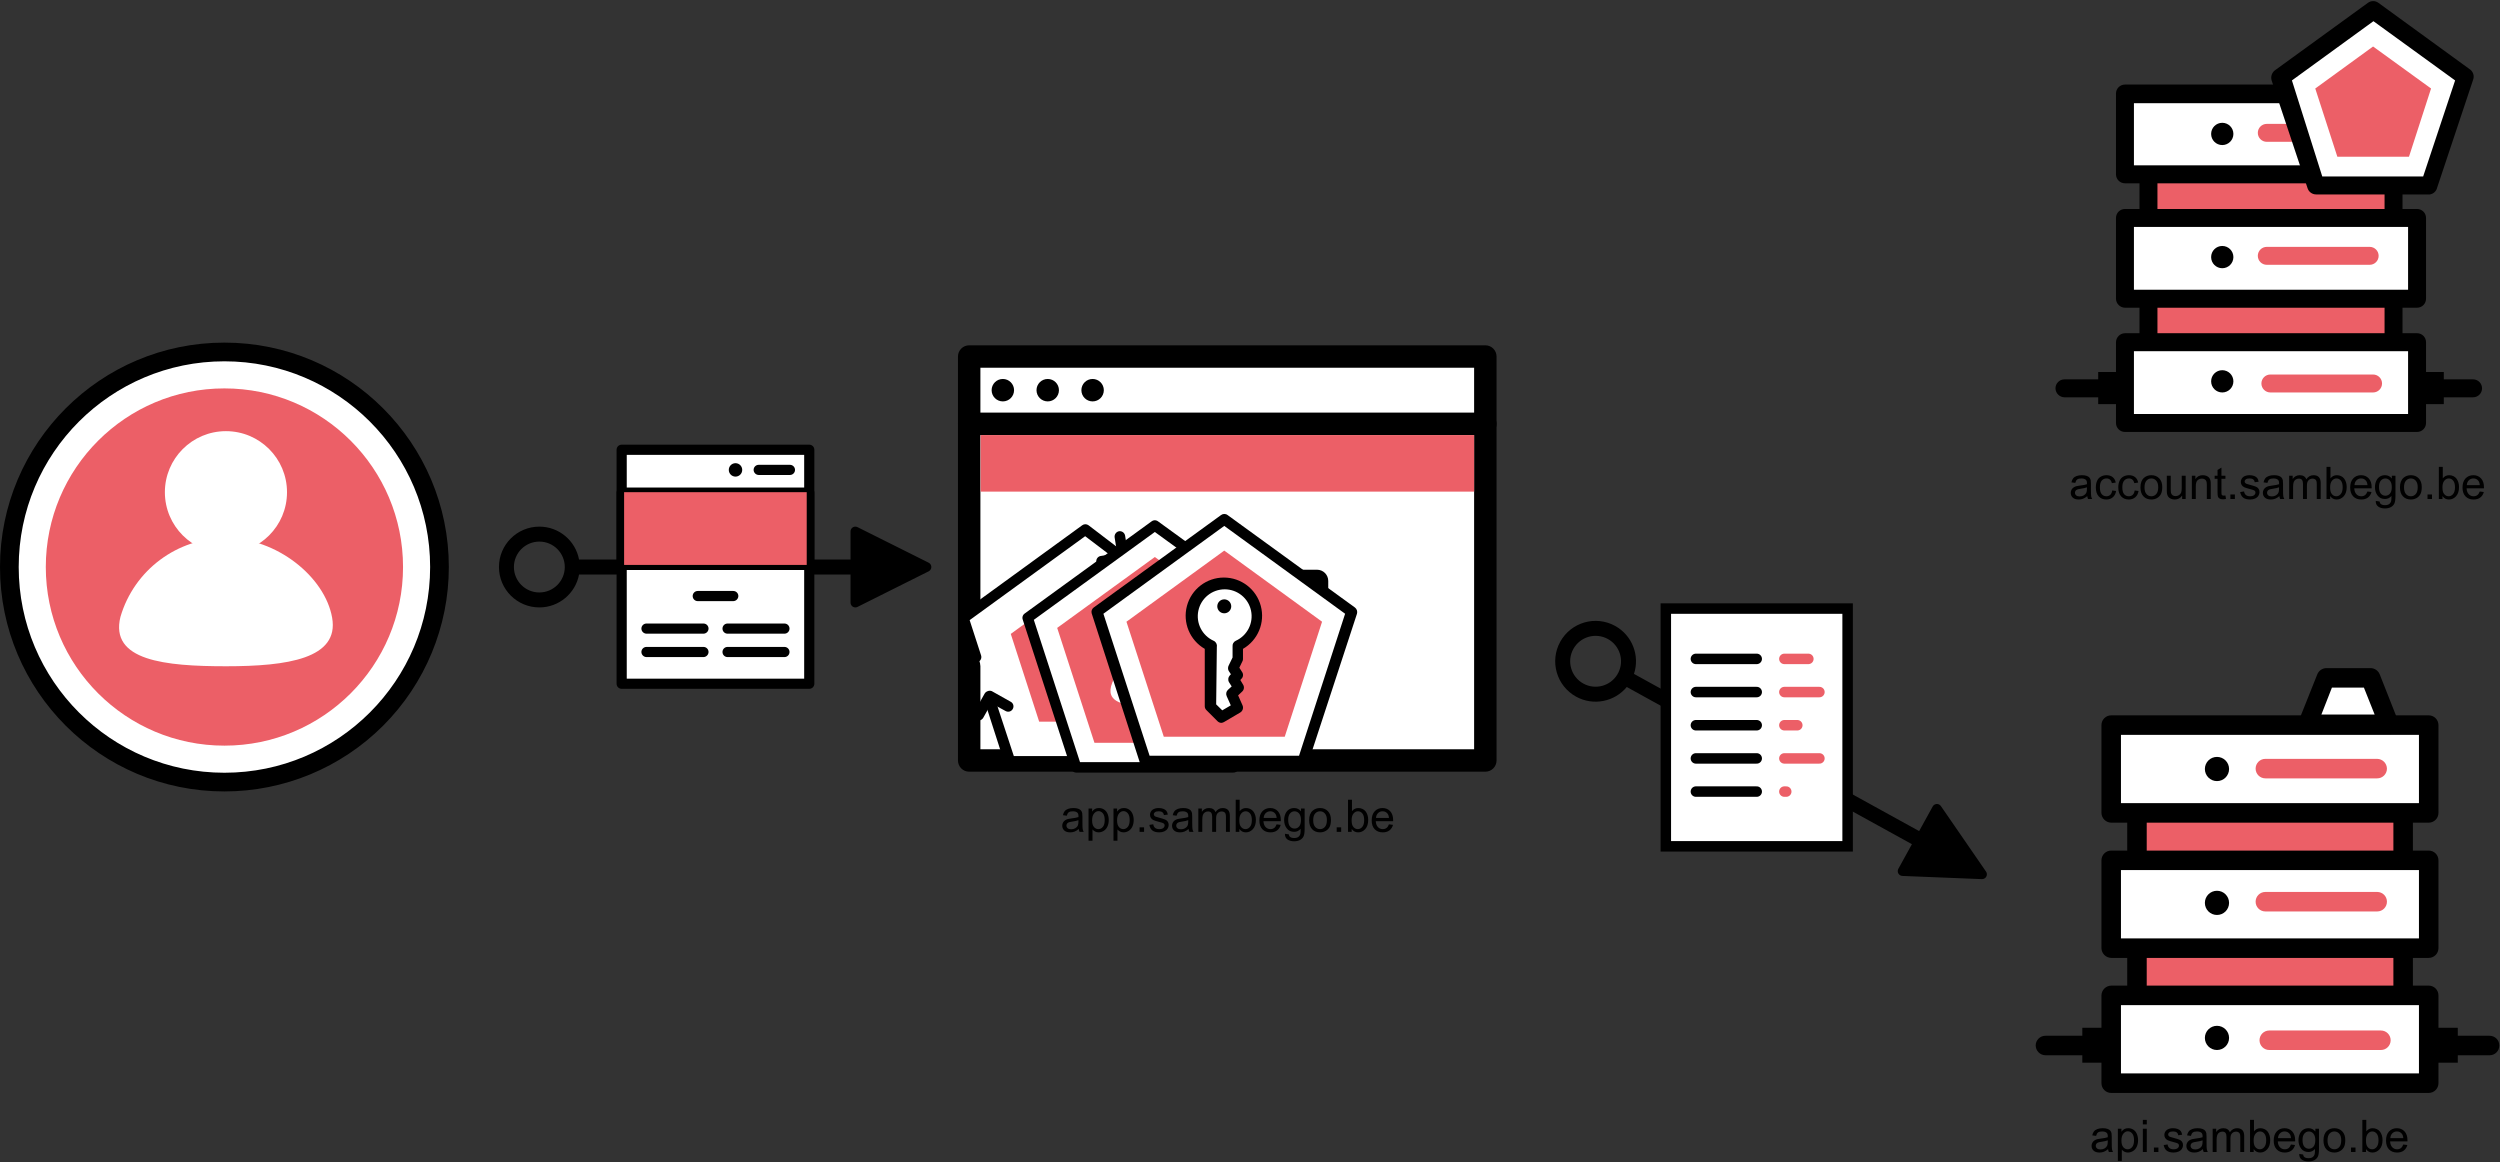 <?xml version="1.0" encoding="UTF-8"?>
<svg width="1671px" height="777px" viewBox="0 0 1671 777" version="1.1" xmlns="http://www.w3.org/2000/svg" xmlns:xlink="http://www.w3.org/1999/xlink">
    <rect x="0" y="0" width="1671" height="777" fill="#333333" stroke="none"/>
    <!-- Generator: Sketch 52.4 (67378) - http://www.bohemiancoding.com/sketch -->
    <title>6</title>
    <desc>Created with Sketch.</desc>
    <g id="Page-1" stroke="none" stroke-width="1" fill="none" fill-rule="evenodd">
        <g id="6">
            <path d="M387.038,374 L568.5,374 L568.5,355.221 C568.5,353.442 569.942,352 571.721,352 C572.221,352 572.714,352.116 573.162,352.34 L620.719,376.119 C622.31,376.914 622.955,378.849 622.159,380.44 C621.848,381.064 621.342,381.569 620.719,381.881 L573.162,405.659 C571.571,406.455 569.636,405.81 568.84,404.219 C568.616,403.771 568.5,403.278 568.5,402.778 L568.5,384 L387.038,384 C384.693,396.523 373.703,406 360.5,406 C345.588,406 333.5,393.912 333.5,379 C333.5,364.088 345.588,352 360.5,352 C373.703,352 384.693,361.477 387.038,374 Z M343.5,379 C343.5,388.389 351.111,396 360.5,396 C369.889,396 377.5,388.389 377.5,379 C377.5,369.611 369.889,362 360.5,362 C351.111,362 343.5,369.611 343.5,379 Z" id="Line" fill="#000000" fill-rule="nonzero"></path>
            <path d="M1092.154,450.433 L1282.751,555.5 L1291.816,539.055 C1292.675,537.497 1294.634,536.93 1296.192,537.789 C1296.63,538.03 1297.006,538.37 1297.29,538.782 L1327.458,582.565 C1328.468,584.03 1328.098,586.036 1326.634,587.045 C1326.06,587.44 1325.373,587.639 1324.677,587.611 L1271.549,585.476 C1269.772,585.405 1268.388,583.906 1268.46,582.128 C1268.48,581.629 1268.616,581.141 1268.858,580.703 L1277.923,564.258 L1087.327,459.19 C1079.228,469.025 1065.028,472.019 1053.465,465.645 C1040.406,458.446 1035.656,442.024 1042.855,428.965 C1050.054,415.906 1066.476,411.156 1079.535,418.355 C1091.097,424.729 1096.147,438.334 1092.154,450.433 Z M1081.688,449.638 C1085.78,441.514 1082.741,431.541 1074.707,427.112 C1066.485,422.58 1056.145,425.571 1051.612,433.793 C1047.08,442.015 1050.071,452.355 1058.293,456.888 C1066.327,461.316 1076.382,458.562 1081.067,450.764 C1081.145,450.567 1081.236,450.372 1081.341,450.181 C1081.447,449.991 1081.562,449.809 1081.688,449.638 Z" id="Line" fill="#000000" fill-rule="nonzero"></path>
            <g id="Authorization-Server" transform="translate(1373, 0)">
                <rect id="Rectangle" fill="#EC5F67" x="63.16" y="99.84" width="163.68" height="145.68"></rect>
                <path d="M226.84,251.52 L63.04,251.52 C59.753,251.456 57.104,248.807 57.04,245.52 L57.04,99.84 C57.04,96.526 59.726,93.84 63.04,93.84 L226.84,93.84 C230.154,93.84 232.84,96.526 232.84,99.84 L232.84,245.52 C232.84,248.834 230.154,251.52 226.84,251.52 Z M69.04,239.52 L220.84,239.52 L220.84,105.84 L69.04,105.84 L69.04,239.52 Z" id="Shape" fill="#000000" fill-rule="nonzero"></path>
                <rect id="Rectangle" fill="#FFFFFF" x="47.32" y="145.68" width="195.24" height="54"></rect>
                <path d="M242.56,205.68 L47.32,205.68 C44.033,205.616 41.384,202.967 41.32,199.68 L41.32,145.68 C41.32,142.366 44.006,139.68 47.32,139.68 L242.56,139.68 C245.874,139.68 248.56,142.366 248.56,145.68 L248.56,199.68 C248.56,202.994 245.874,205.68 242.56,205.68 Z M53.32,193.68 L236.56,193.68 L236.56,151.68 L53.32,151.68 L53.32,193.68 Z" id="Shape" fill="#000000" fill-rule="nonzero"></path>
                <rect id="Rectangle" fill="#FFFFFF" x="47.32" y="62.52" width="195.24" height="54"></rect>
                <path d="M242.56,122.52 L47.32,122.52 C44.006,122.52 41.32,119.834 41.32,116.52 L41.32,62.52 C41.32,59.206 44.006,56.52 47.32,56.52 L242.56,56.52 C245.874,56.52 248.56,59.206 248.56,62.52 L248.56,117 C248.309,120.125 245.695,122.53 242.56,122.52 Z M53.32,110.52 L236.56,110.52 L236.56,69 L53.32,69 L53.32,110.52 Z" id="Shape" fill="#000000" fill-rule="nonzero"></path>
                <rect id="Rectangle" fill="#FFFFFF" x="47.32" y="228.72" width="195.24" height="54"></rect>
                <path d="M242.56,288.72 L47.32,288.72 C44.006,288.72 41.32,286.034 41.32,282.72 L41.32,228.72 C41.384,225.433 44.033,222.784 47.32,222.72 L242.56,222.72 C245.874,222.72 248.56,225.406 248.56,228.72 L248.56,282.72 C248.56,286.034 245.874,288.72 242.56,288.72 Z M53.32,276.72 L236.56,276.72 L236.56,234.72 L53.32,234.72 L53.32,276.72 Z" id="Shape" fill="#000000" fill-rule="nonzero"></path>
                <path d="M41.68,265.56 L6.88,265.56 C3.593,265.496 0.944,262.847 0.88,259.56 C0.88,256.246 3.566,253.56 6.88,253.56 L41.68,253.56 C44.994,253.56 47.68,256.246 47.68,259.56 C47.616,262.847 44.967,265.496 41.68,265.56 Z" id="Path" fill="#000000"></path>
                <path d="M280,265.56 L245.32,265.56 C242.006,265.56 239.32,262.874 239.32,259.56 C239.32,256.246 242.006,253.56 245.32,253.56 L280,253.56 C283.314,253.56 286,256.246 286,259.56 C286,262.874 283.314,265.56 280,265.56 Z" id="Path" fill="#000000"></path>
                <rect id="Rectangle" fill="#000000" x="29.44" y="248.64" width="15.12" height="21.48"></rect>
                <rect id="Rectangle" fill="#000000" x="245.32" y="248.64" width="15.12" height="21.48"></rect>
                <path d="M210.88,177 L142.12,177 C138.806,177 136.12,174.314 136.12,171 C136.12,167.686 138.806,165 142.12,165 L210.88,165 C214.194,165 216.88,167.686 216.88,171 C216.88,174.314 214.194,177 210.88,177 Z" id="Path" fill="#EC5F67"></path>
                <path d="M213.16,262.32 L144.52,262.32 C141.206,262.32 138.52,259.634 138.52,256.32 C138.52,253.006 141.206,250.32 144.52,250.32 L213.16,250.32 C216.474,250.32 219.16,253.006 219.16,256.32 C219.16,259.634 216.474,262.32 213.16,262.32 Z" id="Path" fill="#EC5F67"></path>
                <path d="M210.88,94.8 L142.12,94.8 C138.806,94.8 136.12,92.114 136.12,88.8 C136.12,85.486 138.806,82.8 142.12,82.8 L210.88,82.8 C214.167,82.864 216.816,85.513 216.88,88.8 C216.88,90.391 216.248,91.917 215.123,93.043 C213.997,94.168 212.471,94.8 210.88,94.8 Z" id="Path" fill="#EC5F67"></path>
                <circle id="Oval" fill="#000000" cx="112.36" cy="89.52" r="7.44"></circle>
                <circle id="Oval" fill="#000000" cx="112.36" cy="171.84" r="7.44"></circle>
                <circle id="Oval" fill="#000000" cx="112.36" cy="254.88" r="7.44"></circle>
                <polygon id="Path" fill="#FFFFFF" points="218.2 62.04 167.68 62.04 179.08 33.6 206.8 33.6"></polygon>
                <path d="M218.2,68.04 L167.68,68.04 C165.668,68.042 163.784,67.055 162.64,65.4 C161.743,63.669 161.743,61.611 162.64,59.88 L174.04,31.32 C174.977,29.039 177.214,27.563 179.68,27.6 L206.8,27.6 C209.266,27.563 211.503,29.039 212.44,31.32 L223.72,59.88 C224.682,61.594 224.682,63.686 223.72,65.4 C222.519,67.243 220.389,68.262 218.2,68.04 Z M176.56,56.04 L209.32,56.04 L202.72,39.6 L183.04,39.6 L176.56,56.04 Z" id="Shape" fill="#000000" fill-rule="nonzero"></path>
                <polygon id="Path" fill="#FFFFFF" points="213.16 6.72 151.6 51.48 175.12 123.96 251.32 123.96 274.84 51.48"></polygon>
                <path d="M251.2,129.96 L175.12,129.96 C172.486,129.976 170.15,128.272 169.36,125.76 L145.36,53.76 C144.549,51.075 145.629,48.178 148,46.68 L209.68,1.92 C211.776,0.34 214.664,0.34 216.76,1.92 L278.32,46.68 C280.247,48.338 280.92,51.03 280,53.4 L256,125.4 C255.459,127.745 253.57,129.54 251.2,129.96 Z M179.2,117.96 L246.64,117.96 L268,53.76 L213.4,14.16 L158.92,53.76 L179.2,117.96 Z" id="Shape" fill="#000000" fill-rule="nonzero"></path>
                <polygon id="Path" fill="#EC5F67" points="213.16 31.08 174.52 59.16 189.28 104.76 237.16 104.76 251.92 59.16"></polygon>
            </g>
            <g id="User" transform="translate(0, 229)">
                <circle id="Oval" fill="#FFFFFF" cx="150" cy="150" r="143.878"></circle>
                <path d="M150,300 C67.157,300 1.11022302e-14,232.843 0,150 C-1.11022302e-14,67.157 67.157,2.22044605e-14 150,0 C232.843,-2.22044605e-14 300,67.157 300,150 C300,189.782 284.196,227.936 256.066,256.066 C227.936,284.196 189.782,300 150,300 Z M150,12.5 C74.061,12.5 12.5,74.061 12.5,150 C12.5,225.939 74.061,287.5 150,287.5 C225.939,287.5 287.5,225.939 287.5,150 C287.5,74.061 225.939,12.5 150,12.5 Z" id="Shape" fill="#000000" fill-rule="nonzero"></path>
                <circle id="Oval" fill="#EC5F67" cx="150" cy="150" r="119.388"></circle>
                <circle id="Oval" fill="#FFFFFF" cx="151.02" cy="100" r="40.816"></circle>
                <path d="M80.505,183.312 C89.679,152.006 118.494,130.522 151.186,130.613 C184.778,130.613 217.121,156.401 221.992,183.81 C226.862,211.219 192.146,216.327 151.186,216.327 C110.226,216.327 73.262,212.589 80.505,183.312 Z" id="Path" fill="#FFFFFF"></path>
            </g>
            <g id="Browser" transform="translate(640, 230)">
                <rect id="Rectangle" fill="#FFFFFF" x="7.8" y="8.3" width="345" height="270"></rect>
                <path d="M352.8,285.8 L7.8,285.8 C3.658,285.8 0.3,282.442 0.3,278.3 L0.3,8.3 C0.3,4.158 3.658,0.8 7.8,0.8 L352.8,0.8 C356.942,0.8 360.3,4.158 360.3,8.3 L360.3,278.3 C360.3,282.442 356.942,285.8 352.8,285.8 Z M15.3,270.8 L345.3,270.8 L345.3,15.8 L15.3,15.8 L15.3,270.8 Z" id="Shape" fill="#000000" fill-rule="nonzero"></path>
                <path d="M352.8,60.8 L7.8,60.8 C3.658,60.8 0.3,57.442 0.3,53.3 C0.3,49.158 3.658,45.8 7.8,45.8 L352.8,45.8 C356.942,45.8 360.3,49.158 360.3,53.3 C360.3,57.442 356.942,60.8 352.8,60.8 Z" id="Path" fill="#000000"></path>
                <circle id="Oval" fill="#000000" cx="30.3" cy="30.8" r="7.5"></circle>
                <circle id="Oval" fill="#000000" cx="60.3" cy="30.8" r="7.5"></circle>
                <circle id="Oval" fill="#000000" cx="90.3" cy="30.8" r="7.5"></circle>
                <path d="M240.3,195.8 L120.3,195.8 C116.158,195.8 112.8,192.442 112.8,188.3 L112.8,158.3 C112.8,154.158 116.158,150.8 120.3,150.8 L240.3,150.8 C244.442,150.8 247.8,154.158 247.8,158.3 L247.8,188.3 C247.8,192.442 244.442,195.8 240.3,195.8 Z M127.8,180.8 L232.8,180.8 L232.8,165.8 L127.8,165.8 L127.8,180.8 Z" id="Shape" fill="#000000" fill-rule="nonzero"></path>
                <rect id="Rectangle" fill="#EC5F67" x="15.45" y="60.8" width="329.85" height="37.8"></rect>
            </g>
            <g id="Server" transform="translate(1360, 446)">
                <rect id="Rectangle" fill="#EC5F67" x="68.348" y="79.087" width="177.913" height="158.348"></rect>
                <path d="M246.261,243.826 L68.348,243.826 C64.746,243.826 61.826,240.906 61.826,237.304 L61.826,79.087 C61.826,75.485 64.746,72.565 68.348,72.565 L246.261,72.565 C249.863,72.565 252.783,75.485 252.783,79.087 L252.783,237.565 C252.643,241.065 249.763,243.829 246.261,243.826 Z M74.87,230.783 L239.739,230.783 L239.739,85.609 L74.87,85.609 L74.87,230.783 Z" id="Shape" fill="#000000" fill-rule="nonzero"></path>
                <rect id="Rectangle" fill="#FFFFFF" x="51.13" y="129.043" width="212.217" height="58.696"></rect>
                <path d="M263.348,194.261 L51.13,194.261 C47.558,194.191 44.678,191.312 44.609,187.739 L44.609,129.043 C44.609,125.442 47.529,122.522 51.13,122.522 L263.348,122.522 C266.95,122.522 269.87,125.442 269.87,129.043 L269.87,187.739 C269.87,191.341 266.95,194.261 263.348,194.261 Z M57.652,181.217 L256.826,181.217 L256.826,135.565 L57.652,135.565 L57.652,181.217 Z" id="Shape" fill="#000000" fill-rule="nonzero"></path>
                <rect id="Rectangle" fill="#FFFFFF" x="51.13" y="38.652" width="212.217" height="58.696"></rect>
                <path d="M263.348,103.87 L51.13,103.87 C47.558,103.8 44.678,100.921 44.609,97.348 L44.609,38.652 C44.609,35.05 47.529,32.13 51.13,32.13 L263.348,32.13 C266.95,32.13 269.87,35.05 269.87,38.652 L269.87,97.348 C269.87,100.95 266.95,103.87 263.348,103.87 Z M57.652,90.826 L256.826,90.826 L256.826,45.174 L57.652,45.174 L57.652,90.826 Z" id="Shape" fill="#000000" fill-rule="nonzero"></path>
                <rect id="Rectangle" fill="#FFFFFF" x="51.13" y="219.304" width="212.217" height="58.696"></rect>
                <path d="M263.348,284.522 L51.13,284.522 C47.529,284.522 44.609,281.602 44.609,278 L44.609,219.304 C44.678,215.732 47.558,212.852 51.13,212.783 L263.348,212.783 C266.95,212.783 269.87,215.702 269.87,219.304 L269.87,278 C269.87,281.602 266.95,284.522 263.348,284.522 Z M57.652,271.478 L256.826,271.478 L256.826,225.826 L57.652,225.826 L57.652,271.478 Z" id="Shape" fill="#000000" fill-rule="nonzero"></path>
                <path d="M45,259.348 L7.174,259.348 C3.601,259.278 0.722,256.399 0.652,252.826 C0.652,249.224 3.572,246.304 7.174,246.304 L45,246.304 C48.602,246.304 51.522,249.224 51.522,252.826 C51.452,256.399 48.573,259.278 45,259.348 Z" id="Path" fill="#000000"></path>
                <path d="M304.043,259.348 L266.348,259.348 C262.746,259.348 259.826,256.428 259.826,252.826 C259.826,249.224 262.746,246.304 266.348,246.304 L304.043,246.304 C307.645,246.304 310.565,249.224 310.565,252.826 C310.565,256.428 307.645,259.348 304.043,259.348 Z" id="Path" fill="#000000"></path>
                <rect id="Rectangle" fill="#000000" x="31.826" y="240.957" width="16.435" height="23.348"></rect>
                <rect id="Rectangle" fill="#000000" x="266.348" y="240.957" width="16.435" height="23.348"></rect>
                <path d="M228.913,163.217 L154.174,163.217 C150.572,163.217 147.652,160.298 147.652,156.696 C147.652,153.094 150.572,150.174 154.174,150.174 L228.913,150.174 C232.515,150.174 235.435,153.094 235.435,156.696 C235.435,160.298 232.515,163.217 228.913,163.217 Z" id="Path" fill="#EC5F67"></path>
                <path d="M231.391,255.826 L156.783,255.826 C153.181,255.826 150.261,252.906 150.261,249.304 C150.261,245.702 153.181,242.783 156.783,242.783 L231.391,242.783 C234.993,242.783 237.913,245.702 237.913,249.304 C237.913,252.906 234.993,255.826 231.391,255.826 Z" id="Path" fill="#EC5F67"></path>
                <path d="M228.913,74.261 L154.174,74.261 C150.572,74.261 147.652,71.341 147.652,67.739 C147.652,64.137 150.572,61.217 154.174,61.217 L228.913,61.217 C232.486,61.287 235.365,64.166 235.435,67.739 C235.435,69.469 234.748,71.128 233.525,72.351 C232.302,73.574 230.643,74.261 228.913,74.261 Z" id="Path" fill="#EC5F67"></path>
                <circle id="Oval" fill="#000000" cx="121.826" cy="68" r="8.087"></circle>
                <circle id="Oval" fill="#000000" cx="121.826" cy="157.478" r="8.087"></circle>
                <circle id="Oval" fill="#000000" cx="121.826" cy="247.739" r="8.087"></circle>
                <polygon id="Path" fill="#FFFFFF" points="236.87 38.13 181.957 38.13 194.348 7.217 224.478 7.217"></polygon>
                <path d="M236.87,44.652 L181.957,44.652 C179.77,44.654 177.722,43.581 176.478,41.783 C175.504,39.901 175.504,37.664 176.478,35.783 L188.87,4.739 C189.876,2.232 192.299,0.583 195,0.565 L224.478,0.565 C227.18,0.583 229.602,2.232 230.609,4.739 L242.87,35.783 C243.915,37.646 243.915,39.919 242.87,41.783 C241.564,43.786 239.249,44.894 236.87,44.652 Z M191.609,31.609 L227.217,31.609 L220.043,13.609 L198.652,13.609 L191.609,31.609 Z" id="Shape" fill="#000000" fill-rule="nonzero"></path>
            </g>
            <path d="M1409.045,768.081 C1408.068,768.911 1407.128,769.497 1406.225,769.839 C1405.322,770.181 1404.353,770.352 1403.317,770.352 C1401.608,770.352 1400.295,769.934 1399.377,769.099 C1398.459,768.264 1398,767.197 1398,765.898 C1398,765.137 1398.173,764.441 1398.52,763.811 C1398.867,763.181 1399.321,762.676 1399.882,762.295 C1400.444,761.914 1401.076,761.626 1401.779,761.431 C1402.297,761.294 1403.078,761.162 1404.123,761.035 C1406.252,760.781 1407.819,760.479 1408.825,760.127 C1408.835,759.766 1408.84,759.536 1408.84,759.438 C1408.84,758.364 1408.591,757.607 1408.093,757.168 C1407.419,756.572 1406.418,756.274 1405.09,756.274 C1403.85,756.274 1402.934,756.492 1402.343,756.926 C1401.752,757.361 1401.315,758.13 1401.032,759.233 L1398.454,758.882 C1398.688,757.778 1399.074,756.887 1399.611,756.208 C1400.148,755.53 1400.925,755.007 1401.94,754.641 C1402.956,754.275 1404.133,754.092 1405.471,754.092 C1406.799,754.092 1407.878,754.248 1408.708,754.561 C1409.538,754.873 1410.148,755.266 1410.539,755.74 C1410.93,756.213 1411.203,756.812 1411.359,757.534 C1411.447,757.983 1411.491,758.794 1411.491,759.966 L1411.491,763.481 C1411.491,765.933 1411.547,767.483 1411.66,768.132 C1411.772,768.782 1411.994,769.404 1412.326,770 L1409.572,770 C1409.299,769.453 1409.123,768.813 1409.045,768.081 Z M1408.825,762.192 C1407.868,762.583 1406.433,762.915 1404.519,763.188 C1403.435,763.345 1402.668,763.521 1402.219,763.716 C1401.77,763.911 1401.423,764.197 1401.179,764.573 C1400.935,764.949 1400.812,765.366 1400.812,765.825 C1400.812,766.528 1401.079,767.114 1401.611,767.583 C1402.143,768.052 1402.922,768.286 1403.947,768.286 C1404.963,768.286 1405.866,768.064 1406.657,767.62 C1407.448,767.175 1408.029,766.567 1408.4,765.796 C1408.684,765.2 1408.825,764.321 1408.825,763.159 L1408.825,762.192 Z M1415.578,775.962 L1415.578,754.443 L1417.98,754.443 L1417.98,756.465 C1418.547,755.674 1419.187,755.081 1419.899,754.685 C1420.612,754.29 1421.477,754.092 1422.492,754.092 C1423.82,754.092 1424.992,754.434 1426.008,755.117 C1427.023,755.801 1427.79,756.765 1428.308,758.01 C1428.825,759.255 1429.084,760.62 1429.084,762.104 C1429.084,763.696 1428.798,765.129 1428.227,766.404 C1427.656,767.678 1426.826,768.655 1425.737,769.333 C1424.648,770.012 1423.503,770.352 1422.302,770.352 C1421.423,770.352 1420.634,770.166 1419.936,769.795 C1419.238,769.424 1418.664,768.955 1418.215,768.389 L1418.215,775.962 L1415.578,775.962 Z M1417.966,762.31 C1417.966,764.312 1418.371,765.791 1419.182,766.748 C1419.992,767.705 1420.974,768.184 1422.126,768.184 C1423.298,768.184 1424.301,767.688 1425.136,766.697 C1425.971,765.706 1426.389,764.17 1426.389,762.09 C1426.389,760.107 1425.981,758.623 1425.166,757.637 C1424.35,756.65 1423.376,756.157 1422.243,756.157 C1421.12,756.157 1420.126,756.682 1419.262,757.732 C1418.398,758.782 1417.966,760.308 1417.966,762.31 Z M1432.277,751.558 L1432.277,748.525 L1434.914,748.525 L1434.914,751.558 L1432.277,751.558 Z M1432.277,770 L1432.277,754.443 L1434.914,754.443 L1434.914,770 L1432.277,770 Z M1439.675,770 L1439.675,766.997 L1442.678,766.997 L1442.678,770 L1439.675,770 Z M1446.208,765.356 L1448.815,764.946 C1448.962,765.991 1449.37,766.792 1450.039,767.349 C1450.708,767.905 1451.643,768.184 1452.844,768.184 C1454.055,768.184 1454.953,767.937 1455.539,767.444 C1456.125,766.951 1456.418,766.372 1456.418,765.708 C1456.418,765.112 1456.159,764.644 1455.642,764.302 C1455.28,764.067 1454.382,763.77 1452.946,763.408 C1451.013,762.92 1449.672,762.498 1448.925,762.141 C1448.178,761.785 1447.612,761.292 1447.226,760.662 C1446.84,760.032 1446.647,759.336 1446.647,758.574 C1446.647,757.881 1446.806,757.239 1447.124,756.648 C1447.441,756.057 1447.873,755.566 1448.42,755.176 C1448.83,754.873 1449.389,754.617 1450.097,754.407 C1450.805,754.197 1451.564,754.092 1452.375,754.092 C1453.596,754.092 1454.667,754.268 1455.59,754.619 C1456.513,754.971 1457.194,755.447 1457.634,756.047 C1458.073,756.648 1458.376,757.451 1458.542,758.457 L1455.964,758.809 C1455.847,758.008 1455.507,757.383 1454.946,756.934 C1454.384,756.484 1453.591,756.26 1452.565,756.26 C1451.354,756.26 1450.49,756.46 1449.973,756.86 C1449.455,757.261 1449.196,757.729 1449.196,758.267 C1449.196,758.608 1449.304,758.916 1449.519,759.189 C1449.733,759.473 1450.07,759.707 1450.529,759.893 C1450.793,759.99 1451.569,760.215 1452.858,760.566 C1454.724,761.064 1456.025,761.472 1456.762,761.79 C1457.5,762.107 1458.078,762.568 1458.498,763.174 C1458.918,763.779 1459.128,764.531 1459.128,765.43 C1459.128,766.309 1458.872,767.136 1458.359,767.913 C1457.846,768.689 1457.106,769.29 1456.14,769.714 C1455.173,770.139 1454.079,770.352 1452.858,770.352 C1450.837,770.352 1449.296,769.932 1448.237,769.092 C1447.177,768.252 1446.501,767.007 1446.208,765.356 Z M1472.414,768.081 C1471.438,768.911 1470.498,769.497 1469.594,769.839 C1468.691,770.181 1467.722,770.352 1466.687,770.352 C1464.978,770.352 1463.664,769.934 1462.746,769.099 C1461.828,768.264 1461.369,767.197 1461.369,765.898 C1461.369,765.137 1461.542,764.441 1461.889,763.811 C1462.236,763.181 1462.69,762.676 1463.251,762.295 C1463.813,761.914 1464.445,761.626 1465.148,761.431 C1465.666,761.294 1466.447,761.162 1467.492,761.035 C1469.621,760.781 1471.188,760.479 1472.194,760.127 C1472.204,759.766 1472.209,759.536 1472.209,759.438 C1472.209,758.364 1471.96,757.607 1471.462,757.168 C1470.788,756.572 1469.787,756.274 1468.459,756.274 C1467.219,756.274 1466.303,756.492 1465.712,756.926 C1465.122,757.361 1464.685,758.13 1464.401,759.233 L1461.823,758.882 C1462.058,757.778 1462.443,756.887 1462.98,756.208 C1463.518,755.53 1464.294,755.007 1465.31,754.641 C1466.325,754.275 1467.502,754.092 1468.84,754.092 C1470.168,754.092 1471.247,754.248 1472.077,754.561 C1472.907,754.873 1473.518,755.266 1473.908,755.74 C1474.299,756.213 1474.572,756.812 1474.729,757.534 C1474.816,757.983 1474.86,758.794 1474.86,759.966 L1474.86,763.481 C1474.86,765.933 1474.917,767.483 1475.029,768.132 C1475.141,768.782 1475.363,769.404 1475.695,770 L1472.941,770 C1472.668,769.453 1472.492,768.813 1472.414,768.081 Z M1472.194,762.192 C1471.237,762.583 1469.802,762.915 1467.888,763.188 C1466.804,763.345 1466.037,763.521 1465.588,763.716 C1465.139,763.911 1464.792,764.197 1464.548,764.573 C1464.304,764.949 1464.182,765.366 1464.182,765.825 C1464.182,766.528 1464.448,767.114 1464.98,767.583 C1465.512,768.052 1466.291,768.286 1467.316,768.286 C1468.332,768.286 1469.235,768.064 1470.026,767.62 C1470.817,767.175 1471.398,766.567 1471.77,765.796 C1472.053,765.2 1472.194,764.321 1472.194,763.159 L1472.194,762.192 Z M1478.947,770 L1478.947,754.443 L1481.306,754.443 L1481.306,756.626 C1481.794,755.864 1482.443,755.251 1483.254,754.788 C1484.064,754.324 1484.987,754.092 1486.022,754.092 C1487.175,754.092 1488.12,754.331 1488.857,754.81 C1489.594,755.288 1490.114,755.957 1490.417,756.816 C1491.647,755 1493.249,754.092 1495.222,754.092 C1496.765,754.092 1497.951,754.519 1498.781,755.374 C1499.611,756.228 1500.026,757.544 1500.026,759.321 L1500.026,770 L1497.404,770 L1497.404,760.2 C1497.404,759.146 1497.319,758.386 1497.148,757.922 C1496.977,757.458 1496.667,757.085 1496.218,756.802 C1495.769,756.519 1495.241,756.377 1494.636,756.377 C1493.542,756.377 1492.634,756.741 1491.911,757.468 C1491.188,758.196 1490.827,759.36 1490.827,760.962 L1490.827,770 L1488.19,770 L1488.19,759.893 C1488.19,758.721 1487.976,757.842 1487.546,757.256 C1487.116,756.67 1486.413,756.377 1485.437,756.377 C1484.694,756.377 1484.008,756.572 1483.378,756.963 C1482.749,757.354 1482.292,757.925 1482.009,758.677 C1481.726,759.429 1481.584,760.513 1481.584,761.929 L1481.584,770 L1478.947,770 Z M1506.369,770 L1503.923,770 L1503.923,748.525 L1506.56,748.525 L1506.56,756.187 C1507.673,754.79 1509.094,754.092 1510.822,754.092 C1511.779,754.092 1512.685,754.285 1513.54,754.67 C1514.394,755.056 1515.097,755.598 1515.649,756.296 C1516.201,756.995 1516.633,757.837 1516.945,758.823 C1517.258,759.81 1517.414,760.864 1517.414,761.987 C1517.414,764.653 1516.755,766.714 1515.437,768.169 C1514.118,769.624 1512.536,770.352 1510.69,770.352 C1508.854,770.352 1507.414,769.585 1506.369,768.052 L1506.369,770 Z M1506.34,762.104 C1506.34,763.97 1506.594,765.317 1507.102,766.147 C1507.932,767.505 1509.055,768.184 1510.471,768.184 C1511.623,768.184 1512.619,767.683 1513.459,766.682 C1514.299,765.681 1514.719,764.189 1514.719,762.207 C1514.719,760.176 1514.316,758.677 1513.51,757.71 C1512.705,756.743 1511.73,756.26 1510.588,756.26 C1509.436,756.26 1508.439,756.76 1507.6,757.761 C1506.76,758.762 1506.34,760.21 1506.34,762.104 Z M1531.271,764.99 L1533.996,765.327 C1533.566,766.919 1532.771,768.154 1531.608,769.033 C1530.446,769.912 1528.962,770.352 1527.155,770.352 C1524.88,770.352 1523.076,769.651 1521.743,768.25 C1520.41,766.848 1519.743,764.883 1519.743,762.354 C1519.743,759.736 1520.417,757.705 1521.765,756.26 C1523.112,754.814 1524.86,754.092 1527.009,754.092 C1529.089,754.092 1530.788,754.8 1532.106,756.216 C1533.425,757.632 1534.084,759.624 1534.084,762.192 C1534.084,762.349 1534.079,762.583 1534.069,762.896 L1522.468,762.896 C1522.565,764.605 1523.049,765.913 1523.918,766.821 C1524.787,767.729 1525.871,768.184 1527.17,768.184 C1528.137,768.184 1528.962,767.93 1529.646,767.422 C1530.329,766.914 1530.871,766.104 1531.271,764.99 Z M1522.614,760.728 L1531.301,760.728 C1531.184,759.419 1530.852,758.438 1530.305,757.783 C1529.465,756.768 1528.376,756.26 1527.038,756.26 C1525.827,756.26 1524.809,756.665 1523.984,757.476 C1523.159,758.286 1522.702,759.37 1522.614,760.728 Z M1536.823,771.289 L1539.387,771.67 C1539.494,772.461 1539.792,773.037 1540.28,773.398 C1540.935,773.887 1541.828,774.131 1542.961,774.131 C1544.182,774.131 1545.124,773.887 1545.788,773.398 C1546.452,772.91 1546.901,772.227 1547.136,771.348 C1547.272,770.811 1547.336,769.683 1547.326,767.964 C1546.174,769.321 1544.738,770 1543.02,770 C1540.881,770 1539.226,769.229 1538.054,767.686 C1536.882,766.143 1536.296,764.292 1536.296,762.134 C1536.296,760.649 1536.564,759.28 1537.102,758.025 C1537.639,756.77 1538.417,755.801 1539.438,755.117 C1540.458,754.434 1541.657,754.092 1543.034,754.092 C1544.87,754.092 1546.384,754.834 1547.575,756.318 L1547.575,754.443 L1550.007,754.443 L1550.007,767.891 C1550.007,770.313 1549.76,772.029 1549.267,773.04 C1548.774,774.05 1547.993,774.849 1546.923,775.435 C1545.854,776.021 1544.538,776.313 1542.976,776.313 C1541.12,776.313 1539.621,775.896 1538.479,775.061 C1537.336,774.226 1536.784,772.969 1536.823,771.289 Z M1539.006,761.943 C1539.006,763.984 1539.411,765.474 1540.222,766.411 C1541.032,767.349 1542.048,767.817 1543.269,767.817 C1544.479,767.817 1545.495,767.351 1546.315,766.418 C1547.136,765.486 1547.546,764.023 1547.546,762.031 C1547.546,760.127 1547.124,758.691 1546.279,757.725 C1545.434,756.758 1544.416,756.274 1543.225,756.274 C1542.053,756.274 1541.057,756.75 1540.236,757.703 C1539.416,758.655 1539.006,760.068 1539.006,761.943 Z M1553.01,762.222 C1553.01,759.341 1553.811,757.207 1555.412,755.82 C1556.75,754.668 1558.381,754.092 1560.305,754.092 C1562.443,754.092 1564.191,754.792 1565.549,756.194 C1566.906,757.595 1567.585,759.531 1567.585,762.002 C1567.585,764.004 1567.285,765.579 1566.684,766.726 C1566.083,767.874 1565.209,768.765 1564.062,769.399 C1562.915,770.034 1561.662,770.352 1560.305,770.352 C1558.127,770.352 1556.367,769.653 1555.024,768.257 C1553.681,766.86 1553.01,764.849 1553.01,762.222 Z M1555.72,762.222 C1555.72,764.214 1556.154,765.706 1557.023,766.697 C1557.893,767.688 1558.986,768.184 1560.305,768.184 C1561.613,768.184 1562.702,767.686 1563.571,766.689 C1564.44,765.693 1564.875,764.175 1564.875,762.134 C1564.875,760.21 1564.438,758.752 1563.564,757.761 C1562.69,756.77 1561.604,756.274 1560.305,756.274 C1558.986,756.274 1557.893,756.768 1557.023,757.754 C1556.154,758.74 1555.72,760.229 1555.72,762.222 Z M1571.423,770 L1571.423,766.997 L1574.426,766.997 L1574.426,770 L1571.423,770 Z M1581.442,770 L1578.996,770 L1578.996,748.525 L1581.633,748.525 L1581.633,756.187 C1582.746,754.79 1584.167,754.092 1585.896,754.092 C1586.853,754.092 1587.758,754.285 1588.613,754.67 C1589.467,755.056 1590.17,755.598 1590.722,756.296 C1591.274,756.995 1591.706,757.837 1592.019,758.823 C1592.331,759.81 1592.487,760.864 1592.487,761.987 C1592.487,764.653 1591.828,766.714 1590.51,768.169 C1589.191,769.624 1587.609,770.352 1585.764,770.352 C1583.928,770.352 1582.487,769.585 1581.442,768.052 L1581.442,770 Z M1581.413,762.104 C1581.413,763.97 1581.667,765.317 1582.175,766.147 C1583.005,767.505 1584.128,768.184 1585.544,768.184 C1586.696,768.184 1587.692,767.683 1588.532,766.682 C1589.372,765.681 1589.792,764.189 1589.792,762.207 C1589.792,760.176 1589.389,758.677 1588.583,757.71 C1587.778,756.743 1586.804,756.26 1585.661,756.26 C1584.509,756.26 1583.513,756.76 1582.673,757.761 C1581.833,758.762 1581.413,760.21 1581.413,762.104 Z M1606.345,764.99 L1609.069,765.327 C1608.64,766.919 1607.844,768.154 1606.682,769.033 C1605.52,769.912 1604.035,770.352 1602.229,770.352 C1599.953,770.352 1598.149,769.651 1596.816,768.25 C1595.483,766.848 1594.816,764.883 1594.816,762.354 C1594.816,759.736 1595.49,757.705 1596.838,756.26 C1598.186,754.814 1599.934,754.092 1602.082,754.092 C1604.162,754.092 1605.861,754.8 1607.18,756.216 C1608.498,757.632 1609.157,759.624 1609.157,762.192 C1609.157,762.349 1609.152,762.583 1609.143,762.896 L1597.541,762.896 C1597.639,764.605 1598.122,765.913 1598.991,766.821 C1599.86,767.729 1600.944,768.184 1602.243,768.184 C1603.21,768.184 1604.035,767.93 1604.719,767.422 C1605.402,766.914 1605.944,766.104 1606.345,764.99 Z M1597.688,760.728 L1606.374,760.728 C1606.257,759.419 1605.925,758.438 1605.378,757.783 C1604.538,756.768 1603.449,756.26 1602.111,756.26 C1600.9,756.26 1599.882,756.665 1599.057,757.476 C1598.232,758.286 1597.775,759.37 1597.688,760.728 Z" id="api.sambego.be" fill="#000000" fill-rule="nonzero"></path>
            <path d="M721.045,554.081 C720.068,554.911 719.128,555.497 718.225,555.839 C717.322,556.181 716.353,556.352 715.317,556.352 C713.608,556.352 712.295,555.934 711.377,555.099 C710.459,554.264 710,553.197 710,551.898 C710,551.137 710.173,550.441 710.52,549.811 C710.867,549.181 711.321,548.676 711.882,548.295 C712.444,547.914 713.076,547.626 713.779,547.431 C714.297,547.294 715.078,547.162 716.123,547.035 C718.252,546.781 719.819,546.479 720.825,546.127 C720.835,545.766 720.84,545.536 720.84,545.438 C720.84,544.364 720.591,543.607 720.093,543.168 C719.419,542.572 718.418,542.274 717.09,542.274 C715.85,542.274 714.934,542.492 714.343,542.926 C713.752,543.361 713.315,544.13 713.032,545.233 L710.454,544.882 C710.688,543.778 711.074,542.887 711.611,542.208 C712.148,541.53 712.925,541.007 713.94,540.641 C714.956,540.275 716.133,540.092 717.471,540.092 C718.799,540.092 719.878,540.248 720.708,540.561 C721.538,540.873 722.148,541.266 722.539,541.74 C722.93,542.213 723.203,542.812 723.359,543.534 C723.447,543.983 723.491,544.794 723.491,545.966 L723.491,549.481 C723.491,551.933 723.547,553.483 723.66,554.132 C723.772,554.782 723.994,555.404 724.326,556 L721.572,556 C721.299,555.453 721.123,554.813 721.045,554.081 Z M720.825,548.192 C719.868,548.583 718.433,548.915 716.519,549.188 C715.435,549.345 714.668,549.521 714.219,549.716 C713.77,549.911 713.423,550.197 713.179,550.573 C712.935,550.949 712.812,551.366 712.812,551.825 C712.812,552.528 713.079,553.114 713.611,553.583 C714.143,554.052 714.922,554.286 715.947,554.286 C716.963,554.286 717.866,554.064 718.657,553.62 C719.448,553.175 720.029,552.567 720.4,551.796 C720.684,551.2 720.825,550.321 720.825,549.159 L720.825,548.192 Z M727.578,561.962 L727.578,540.443 L729.98,540.443 L729.98,542.465 C730.547,541.674 731.187,541.081 731.899,540.685 C732.612,540.29 733.477,540.092 734.492,540.092 C735.82,540.092 736.992,540.434 738.008,541.117 C739.023,541.801 739.79,542.765 740.308,544.01 C740.825,545.255 741.084,546.62 741.084,548.104 C741.084,549.696 740.798,551.129 740.227,552.404 C739.656,553.678 738.826,554.655 737.737,555.333 C736.648,556.012 735.503,556.352 734.302,556.352 C733.423,556.352 732.634,556.166 731.936,555.795 C731.238,555.424 730.664,554.955 730.215,554.389 L730.215,561.962 L727.578,561.962 Z M729.966,548.31 C729.966,550.312 730.371,551.791 731.182,552.748 C731.992,553.705 732.974,554.184 734.126,554.184 C735.298,554.184 736.301,553.688 737.136,552.697 C737.971,551.706 738.389,550.17 738.389,548.09 C738.389,546.107 737.981,544.623 737.166,543.637 C736.35,542.65 735.376,542.157 734.243,542.157 C733.12,542.157 732.126,542.682 731.262,543.732 C730.398,544.782 729.966,546.308 729.966,548.31 Z M744.263,561.962 L744.263,540.443 L746.665,540.443 L746.665,542.465 C747.231,541.674 747.871,541.081 748.584,540.685 C749.297,540.29 750.161,540.092 751.177,540.092 C752.505,540.092 753.677,540.434 754.692,541.117 C755.708,541.801 756.475,542.765 756.992,544.01 C757.51,545.255 757.769,546.62 757.769,548.104 C757.769,549.696 757.483,551.129 756.912,552.404 C756.34,553.678 755.51,554.655 754.421,555.333 C753.333,556.012 752.188,556.352 750.986,556.352 C750.107,556.352 749.319,556.166 748.621,555.795 C747.922,555.424 747.349,554.955 746.899,554.389 L746.899,561.962 L744.263,561.962 Z M746.65,548.31 C746.65,550.312 747.056,551.791 747.866,552.748 C748.677,553.705 749.658,554.184 750.811,554.184 C751.982,554.184 752.986,553.688 753.821,552.697 C754.656,551.706 755.073,550.17 755.073,548.09 C755.073,546.107 754.666,544.623 753.85,543.637 C753.035,542.65 752.061,542.157 750.928,542.157 C749.805,542.157 748.811,542.682 747.947,543.732 C747.083,544.782 746.65,546.308 746.65,548.31 Z M761.694,556 L761.694,552.997 L764.697,552.997 L764.697,556 L761.694,556 Z M768.228,551.356 L770.835,550.946 C770.981,551.991 771.389,552.792 772.058,553.349 C772.727,553.905 773.662,554.184 774.863,554.184 C776.074,554.184 776.973,553.937 777.559,553.444 C778.145,552.951 778.438,552.372 778.438,551.708 C778.438,551.112 778.179,550.644 777.661,550.302 C777.3,550.067 776.401,549.77 774.966,549.408 C773.032,548.92 771.692,548.498 770.945,548.141 C770.198,547.785 769.631,547.292 769.246,546.662 C768.86,546.032 768.667,545.336 768.667,544.574 C768.667,543.881 768.826,543.239 769.143,542.648 C769.46,542.057 769.893,541.566 770.439,541.176 C770.85,540.873 771.409,540.617 772.117,540.407 C772.825,540.197 773.584,540.092 774.395,540.092 C775.615,540.092 776.687,540.268 777.61,540.619 C778.533,540.971 779.214,541.447 779.653,542.047 C780.093,542.648 780.396,543.451 780.562,544.457 L777.983,544.809 C777.866,544.008 777.527,543.383 776.965,542.934 C776.404,542.484 775.61,542.26 774.585,542.26 C773.374,542.26 772.51,542.46 771.992,542.86 C771.475,543.261 771.216,543.729 771.216,544.267 C771.216,544.608 771.323,544.916 771.538,545.189 C771.753,545.473 772.09,545.707 772.549,545.893 C772.813,545.99 773.589,546.215 774.878,546.566 C776.743,547.064 778.044,547.472 778.782,547.79 C779.519,548.107 780.098,548.568 780.518,549.174 C780.938,549.779 781.147,550.531 781.147,551.43 C781.147,552.309 780.891,553.136 780.378,553.913 C779.866,554.689 779.126,555.29 778.159,555.714 C777.192,556.139 776.099,556.352 774.878,556.352 C772.856,556.352 771.316,555.932 770.256,555.092 C769.197,554.252 768.521,553.007 768.228,551.356 Z M794.434,554.081 C793.457,554.911 792.517,555.497 791.614,555.839 C790.71,556.181 789.741,556.352 788.706,556.352 C786.997,556.352 785.684,555.934 784.766,555.099 C783.848,554.264 783.389,553.197 783.389,551.898 C783.389,551.137 783.562,550.441 783.909,549.811 C784.255,549.181 784.709,548.676 785.271,548.295 C785.833,547.914 786.465,547.626 787.168,547.431 C787.686,547.294 788.467,547.162 789.512,547.035 C791.641,546.781 793.208,546.479 794.214,546.127 C794.224,545.766 794.229,545.536 794.229,545.438 C794.229,544.364 793.979,543.607 793.481,543.168 C792.808,542.572 791.807,542.274 790.479,542.274 C789.238,542.274 788.323,542.492 787.732,542.926 C787.141,543.361 786.704,544.13 786.421,545.233 L783.843,544.882 C784.077,543.778 784.463,542.887 785,542.208 C785.537,541.53 786.313,541.007 787.329,540.641 C788.345,540.275 789.521,540.092 790.859,540.092 C792.188,540.092 793.267,540.248 794.097,540.561 C794.927,540.873 795.537,541.266 795.928,541.74 C796.318,542.213 796.592,542.812 796.748,543.534 C796.836,543.983 796.88,544.794 796.88,545.966 L796.88,549.481 C796.88,551.933 796.936,553.483 797.048,554.132 C797.161,554.782 797.383,555.404 797.715,556 L794.961,556 C794.687,555.453 794.512,554.813 794.434,554.081 Z M794.214,548.192 C793.257,548.583 791.821,548.915 789.907,549.188 C788.823,549.345 788.057,549.521 787.607,549.716 C787.158,549.911 786.812,550.197 786.567,550.573 C786.323,550.949 786.201,551.366 786.201,551.825 C786.201,552.528 786.467,553.114 787,553.583 C787.532,554.052 788.311,554.286 789.336,554.286 C790.352,554.286 791.255,554.064 792.046,553.62 C792.837,553.175 793.418,552.567 793.789,551.796 C794.072,551.2 794.214,550.321 794.214,549.159 L794.214,548.192 Z M800.967,556 L800.967,540.443 L803.325,540.443 L803.325,542.626 C803.813,541.864 804.463,541.251 805.273,540.788 C806.084,540.324 807.007,540.092 808.042,540.092 C809.194,540.092 810.139,540.331 810.876,540.81 C811.614,541.288 812.134,541.957 812.437,542.816 C813.667,541 815.269,540.092 817.241,540.092 C818.784,540.092 819.971,540.519 820.801,541.374 C821.631,542.228 822.046,543.544 822.046,545.321 L822.046,556 L819.424,556 L819.424,546.2 C819.424,545.146 819.338,544.386 819.167,543.922 C818.997,543.458 818.687,543.085 818.237,542.802 C817.788,542.519 817.261,542.377 816.655,542.377 C815.562,542.377 814.653,542.741 813.931,543.468 C813.208,544.196 812.847,545.36 812.847,546.962 L812.847,556 L810.21,556 L810.21,545.893 C810.21,544.721 809.995,543.842 809.565,543.256 C809.136,542.67 808.433,542.377 807.456,542.377 C806.714,542.377 806.028,542.572 805.398,542.963 C804.768,543.354 804.312,543.925 804.028,544.677 C803.745,545.429 803.604,546.513 803.604,547.929 L803.604,556 L800.967,556 Z M828.389,556 L825.942,556 L825.942,534.525 L828.579,534.525 L828.579,542.187 C829.692,540.79 831.113,540.092 832.842,540.092 C833.799,540.092 834.705,540.285 835.559,540.67 C836.414,541.056 837.117,541.598 837.668,542.296 C838.22,542.995 838.652,543.837 838.965,544.823 C839.277,545.81 839.434,546.864 839.434,547.987 C839.434,550.653 838.774,552.714 837.456,554.169 C836.138,555.624 834.556,556.352 832.71,556.352 C830.874,556.352 829.434,555.585 828.389,554.052 L828.389,556 Z M828.359,548.104 C828.359,549.97 828.613,551.317 829.121,552.147 C829.951,553.505 831.074,554.184 832.49,554.184 C833.643,554.184 834.639,553.683 835.479,552.682 C836.318,551.681 836.738,550.189 836.738,548.207 C836.738,546.176 836.335,544.677 835.53,543.71 C834.724,542.743 833.75,542.26 832.607,542.26 C831.455,542.26 830.459,542.76 829.619,543.761 C828.779,544.762 828.359,546.21 828.359,548.104 Z M853.291,550.99 L856.016,551.327 C855.586,552.919 854.79,554.154 853.628,555.033 C852.466,555.912 850.981,556.352 849.175,556.352 C846.899,556.352 845.095,555.651 843.762,554.25 C842.429,552.848 841.763,550.883 841.763,548.354 C841.763,545.736 842.437,543.705 843.784,542.26 C845.132,540.814 846.88,540.092 849.028,540.092 C851.108,540.092 852.808,540.8 854.126,542.216 C855.444,543.632 856.104,545.624 856.104,548.192 C856.104,548.349 856.099,548.583 856.089,548.896 L844.487,548.896 C844.585,550.605 845.068,551.913 845.938,552.821 C846.807,553.729 847.891,554.184 849.189,554.184 C850.156,554.184 850.981,553.93 851.665,553.422 C852.349,552.914 852.891,552.104 853.291,550.99 Z M844.634,546.728 L853.32,546.728 C853.203,545.419 852.871,544.438 852.324,543.783 C851.484,542.768 850.396,542.26 849.058,542.26 C847.847,542.26 846.829,542.665 846.003,543.476 C845.178,544.286 844.722,545.37 844.634,546.728 Z M858.843,557.289 L861.406,557.67 C861.514,558.461 861.812,559.037 862.3,559.398 C862.954,559.887 863.848,560.131 864.98,560.131 C866.201,560.131 867.144,559.887 867.808,559.398 C868.472,558.91 868.921,558.227 869.155,557.348 C869.292,556.811 869.355,555.683 869.346,553.964 C868.193,555.321 866.758,556 865.039,556 C862.9,556 861.245,555.229 860.073,553.686 C858.901,552.143 858.315,550.292 858.315,548.134 C858.315,546.649 858.584,545.28 859.121,544.025 C859.658,542.77 860.437,541.801 861.458,541.117 C862.478,540.434 863.677,540.092 865.054,540.092 C866.89,540.092 868.403,540.834 869.595,542.318 L869.595,540.443 L872.026,540.443 L872.026,553.891 C872.026,556.313 871.78,558.029 871.287,559.04 C870.793,560.05 870.012,560.849 868.943,561.435 C867.874,562.021 866.558,562.313 864.995,562.313 C863.14,562.313 861.641,561.896 860.498,561.061 C859.355,560.226 858.804,558.969 858.843,557.289 Z M861.025,547.943 C861.025,549.984 861.431,551.474 862.241,552.411 C863.052,553.349 864.067,553.817 865.288,553.817 C866.499,553.817 867.515,553.351 868.335,552.418 C869.155,551.486 869.565,550.023 869.565,548.031 C869.565,546.127 869.143,544.691 868.298,543.725 C867.454,542.758 866.436,542.274 865.244,542.274 C864.072,542.274 863.076,542.75 862.256,543.703 C861.436,544.655 861.025,546.068 861.025,547.943 Z M875.029,548.222 C875.029,545.341 875.83,543.207 877.432,541.82 C878.77,540.668 880.4,540.092 882.324,540.092 C884.463,540.092 886.211,540.792 887.568,542.194 C888.926,543.595 889.604,545.531 889.604,548.002 C889.604,550.004 889.304,551.579 888.704,552.726 C888.103,553.874 887.229,554.765 886.082,555.399 C884.934,556.034 883.682,556.352 882.324,556.352 C880.146,556.352 878.386,555.653 877.043,554.257 C875.701,552.86 875.029,550.849 875.029,548.222 Z M877.739,548.222 C877.739,550.214 878.174,551.706 879.043,552.697 C879.912,553.688 881.006,554.184 882.324,554.184 C883.633,554.184 884.722,553.686 885.591,552.689 C886.46,551.693 886.895,550.175 886.895,548.134 C886.895,546.21 886.458,544.752 885.583,543.761 C884.709,542.77 883.623,542.274 882.324,542.274 C881.006,542.274 879.912,542.768 879.043,543.754 C878.174,544.74 877.739,546.229 877.739,548.222 Z M893.442,556 L893.442,552.997 L896.445,552.997 L896.445,556 L893.442,556 Z M903.462,556 L901.016,556 L901.016,534.525 L903.652,534.525 L903.652,542.187 C904.766,540.79 906.187,540.092 907.915,540.092 C908.872,540.092 909.778,540.285 910.632,540.67 C911.487,541.056 912.19,541.598 912.742,542.296 C913.293,542.995 913.726,543.837 914.038,544.823 C914.351,545.81 914.507,546.864 914.507,547.987 C914.507,550.653 913.848,552.714 912.529,554.169 C911.211,555.624 909.629,556.352 907.783,556.352 C905.947,556.352 904.507,555.585 903.462,554.052 L903.462,556 Z M903.433,548.104 C903.433,549.97 903.687,551.317 904.194,552.147 C905.024,553.505 906.147,554.184 907.563,554.184 C908.716,554.184 909.712,553.683 910.552,552.682 C911.392,551.681 911.812,550.189 911.812,548.207 C911.812,546.176 911.409,544.677 910.603,543.71 C909.797,542.743 908.823,542.26 907.681,542.26 C906.528,542.26 905.532,542.76 904.692,543.761 C903.853,544.762 903.433,546.21 903.433,548.104 Z M928.364,550.99 L931.089,551.327 C930.659,552.919 929.863,554.154 928.701,555.033 C927.539,555.912 926.055,556.352 924.248,556.352 C921.973,556.352 920.168,555.651 918.835,554.25 C917.502,552.848 916.836,550.883 916.836,548.354 C916.836,545.736 917.51,543.705 918.857,542.26 C920.205,540.814 921.953,540.092 924.102,540.092 C926.182,540.092 927.881,540.8 929.199,542.216 C930.518,543.632 931.177,545.624 931.177,548.192 C931.177,548.349 931.172,548.583 931.162,548.896 L919.561,548.896 C919.658,550.605 920.142,551.913 921.011,552.821 C921.88,553.729 922.964,554.184 924.263,554.184 C925.229,554.184 926.055,553.93 926.738,553.422 C927.422,552.914 927.964,552.104 928.364,550.99 Z M919.707,546.728 L928.394,546.728 C928.276,545.419 927.944,544.438 927.397,543.783 C926.558,542.768 925.469,542.26 924.131,542.26 C922.92,542.26 921.902,542.665 921.077,543.476 C920.251,544.286 919.795,545.37 919.707,546.728 Z" id="app.sambego.be" fill="#000000" fill-rule="nonzero"></path>
            <path d="M1395.129,331.606 C1394.152,332.437 1393.212,333.022 1392.309,333.364 C1391.406,333.706 1390.437,333.877 1389.401,333.877 C1387.692,333.877 1386.379,333.459 1385.461,332.625 C1384.543,331.79 1384.084,330.723 1384.084,329.424 C1384.084,328.662 1384.257,327.966 1384.604,327.336 C1384.951,326.707 1385.405,326.201 1385.966,325.82 C1386.528,325.439 1387.16,325.151 1387.863,324.956 C1388.381,324.819 1389.162,324.688 1390.207,324.561 C1392.336,324.307 1393.903,324.004 1394.909,323.652 C1394.919,323.291 1394.924,323.062 1394.924,322.964 C1394.924,321.89 1394.675,321.133 1394.177,320.693 C1393.503,320.098 1392.502,319.8 1391.174,319.8 C1389.934,319.8 1389.018,320.017 1388.427,320.452 C1387.836,320.886 1387.399,321.655 1387.116,322.759 L1384.538,322.407 C1384.772,321.304 1385.158,320.413 1385.695,319.734 C1386.232,319.055 1387.009,318.533 1388.024,318.167 C1389.04,317.8 1390.217,317.617 1391.555,317.617 C1392.883,317.617 1393.962,317.773 1394.792,318.086 C1395.622,318.398 1396.232,318.792 1396.623,319.265 C1397.014,319.739 1397.287,320.337 1397.443,321.06 C1397.531,321.509 1397.575,322.319 1397.575,323.491 L1397.575,327.007 C1397.575,329.458 1397.631,331.008 1397.744,331.658 C1397.856,332.307 1398.078,332.93 1398.41,333.525 L1395.656,333.525 C1395.383,332.979 1395.207,332.339 1395.129,331.606 Z M1394.909,325.718 C1393.952,326.108 1392.517,326.44 1390.603,326.714 C1389.519,326.87 1388.752,327.046 1388.303,327.241 C1387.854,327.437 1387.507,327.722 1387.263,328.098 C1387.019,328.474 1386.896,328.892 1386.896,329.351 C1386.896,330.054 1387.163,330.64 1387.695,331.108 C1388.227,331.577 1389.006,331.812 1390.031,331.812 C1391.047,331.812 1391.95,331.589 1392.741,331.145 C1393.532,330.701 1394.113,330.093 1394.484,329.321 C1394.768,328.726 1394.909,327.847 1394.909,326.685 L1394.909,325.718 Z M1411.813,327.827 L1414.406,328.164 C1414.123,329.951 1413.398,331.35 1412.231,332.361 C1411.064,333.372 1409.631,333.877 1407.932,333.877 C1405.803,333.877 1404.091,333.181 1402.797,331.79 C1401.503,330.398 1400.856,328.403 1400.856,325.806 C1400.856,324.126 1401.135,322.656 1401.691,321.396 C1402.248,320.137 1403.095,319.192 1404.233,318.562 C1405.371,317.932 1406.608,317.617 1407.946,317.617 C1409.636,317.617 1411.018,318.044 1412.092,318.899 C1413.166,319.753 1413.854,320.967 1414.157,322.539 L1411.594,322.935 C1411.35,321.89 1410.917,321.104 1410.297,320.576 C1409.677,320.049 1408.928,319.785 1408.049,319.785 C1406.721,319.785 1405.642,320.261 1404.812,321.213 C1403.981,322.166 1403.566,323.672 1403.566,325.732 C1403.566,327.822 1403.967,329.341 1404.768,330.288 C1405.568,331.235 1406.613,331.709 1407.902,331.709 C1408.938,331.709 1409.802,331.392 1410.495,330.757 C1411.188,330.122 1411.628,329.146 1411.813,327.827 Z M1426.813,327.827 L1429.406,328.164 C1429.123,329.951 1428.398,331.35 1427.231,332.361 C1426.064,333.372 1424.631,333.877 1422.932,333.877 C1420.803,333.877 1419.091,333.181 1417.797,331.79 C1416.503,330.398 1415.856,328.403 1415.856,325.806 C1415.856,324.126 1416.135,322.656 1416.691,321.396 C1417.248,320.137 1418.095,319.192 1419.233,318.562 C1420.371,317.932 1421.608,317.617 1422.946,317.617 C1424.636,317.617 1426.018,318.044 1427.092,318.899 C1428.166,319.753 1428.854,320.967 1429.157,322.539 L1426.594,322.935 C1426.35,321.89 1425.917,321.104 1425.297,320.576 C1424.677,320.049 1423.928,319.785 1423.049,319.785 C1421.721,319.785 1420.642,320.261 1419.812,321.213 C1418.981,322.166 1418.566,323.672 1418.566,325.732 C1418.566,327.822 1418.967,329.341 1419.768,330.288 C1420.568,331.235 1421.613,331.709 1422.902,331.709 C1423.938,331.709 1424.802,331.392 1425.495,330.757 C1426.188,330.122 1426.628,329.146 1426.813,327.827 Z M1430.681,325.747 C1430.681,322.866 1431.481,320.732 1433.083,319.346 C1434.421,318.193 1436.052,317.617 1437.976,317.617 C1440.114,317.617 1441.862,318.318 1443.22,319.719 C1444.577,321.121 1445.256,323.057 1445.256,325.527 C1445.256,327.529 1444.956,329.104 1444.355,330.251 C1443.754,331.399 1442.88,332.29 1441.733,332.925 C1440.585,333.56 1439.333,333.877 1437.976,333.877 C1435.798,333.877 1434.038,333.179 1432.695,331.782 C1431.352,330.386 1430.681,328.374 1430.681,325.747 Z M1433.391,325.747 C1433.391,327.739 1433.825,329.231 1434.694,330.222 C1435.563,331.213 1436.657,331.709 1437.976,331.709 C1439.284,331.709 1440.373,331.211 1441.242,330.215 C1442.111,329.219 1442.546,327.7 1442.546,325.659 C1442.546,323.735 1442.109,322.278 1441.235,321.287 C1440.361,320.295 1439.274,319.8 1437.976,319.8 C1436.657,319.8 1435.563,320.293 1434.694,321.279 C1433.825,322.266 1433.391,323.755 1433.391,325.747 Z M1458.542,333.525 L1458.542,331.24 C1457.331,332.998 1455.686,333.877 1453.605,333.877 C1452.688,333.877 1451.831,333.701 1451.035,333.35 C1450.239,332.998 1449.648,332.556 1449.262,332.024 C1448.876,331.492 1448.605,330.84 1448.449,330.068 C1448.342,329.551 1448.288,328.73 1448.288,327.607 L1448.288,317.969 L1450.925,317.969 L1450.925,326.597 C1450.925,327.974 1450.979,328.901 1451.086,329.38 C1451.252,330.073 1451.604,330.618 1452.141,331.013 C1452.678,331.409 1453.342,331.606 1454.133,331.606 C1454.924,331.606 1455.666,331.404 1456.359,330.999 C1457.053,330.593 1457.543,330.042 1457.832,329.343 C1458.12,328.645 1458.264,327.632 1458.264,326.304 L1458.264,317.969 L1460.9,317.969 L1460.9,333.525 L1458.542,333.525 Z M1465.031,333.525 L1465.031,317.969 L1467.404,317.969 L1467.404,320.181 C1468.547,318.472 1470.197,317.617 1472.355,317.617 C1473.293,317.617 1474.155,317.786 1474.941,318.123 C1475.727,318.459 1476.315,318.901 1476.706,319.448 C1477.097,319.995 1477.37,320.645 1477.526,321.396 C1477.624,321.885 1477.673,322.739 1477.673,323.96 L1477.673,333.525 L1475.036,333.525 L1475.036,324.062 C1475.036,322.988 1474.934,322.185 1474.729,321.653 C1474.523,321.121 1474.16,320.696 1473.637,320.378 C1473.115,320.061 1472.502,319.902 1471.799,319.902 C1470.676,319.902 1469.707,320.259 1468.891,320.972 C1468.076,321.685 1467.668,323.037 1467.668,325.029 L1467.668,333.525 L1465.031,333.525 Z M1487.473,331.167 L1487.854,333.496 C1487.111,333.652 1486.447,333.73 1485.861,333.73 C1484.904,333.73 1484.162,333.579 1483.635,333.276 C1483.107,332.974 1482.736,332.576 1482.521,332.083 C1482.307,331.589 1482.199,330.552 1482.199,328.97 L1482.199,320.02 L1480.266,320.02 L1480.266,317.969 L1482.199,317.969 L1482.199,314.116 L1484.821,312.534 L1484.821,317.969 L1487.473,317.969 L1487.473,320.02 L1484.821,320.02 L1484.821,329.116 C1484.821,329.868 1484.868,330.352 1484.96,330.566 C1485.053,330.781 1485.205,330.952 1485.415,331.079 C1485.625,331.206 1485.925,331.27 1486.315,331.27 C1486.608,331.27 1486.994,331.235 1487.473,331.167 Z M1490.798,333.525 L1490.798,330.522 L1493.801,330.522 L1493.801,333.525 L1490.798,333.525 Z M1497.331,328.882 L1499.938,328.472 C1500.085,329.517 1500.493,330.317 1501.162,330.874 C1501.831,331.431 1502.766,331.709 1503.967,331.709 C1505.178,331.709 1506.076,331.462 1506.662,330.969 C1507.248,330.476 1507.541,329.897 1507.541,329.233 C1507.541,328.638 1507.282,328.169 1506.765,327.827 C1506.403,327.593 1505.505,327.295 1504.069,326.934 C1502.136,326.445 1500.795,326.023 1500.048,325.667 C1499.301,325.31 1498.735,324.817 1498.349,324.187 C1497.963,323.557 1497.771,322.861 1497.771,322.1 C1497.771,321.406 1497.929,320.764 1498.247,320.173 C1498.564,319.583 1498.996,319.092 1499.543,318.701 C1499.953,318.398 1500.512,318.142 1501.22,317.932 C1501.928,317.722 1502.688,317.617 1503.498,317.617 C1504.719,317.617 1505.791,317.793 1506.713,318.145 C1507.636,318.496 1508.317,318.972 1508.757,319.573 C1509.196,320.173 1509.499,320.977 1509.665,321.982 L1507.087,322.334 C1506.97,321.533 1506.63,320.908 1506.069,320.459 C1505.507,320.01 1504.714,319.785 1503.688,319.785 C1502.478,319.785 1501.613,319.985 1501.096,320.386 C1500.578,320.786 1500.319,321.255 1500.319,321.792 C1500.319,322.134 1500.427,322.441 1500.642,322.715 C1500.856,322.998 1501.193,323.232 1501.652,323.418 C1501.916,323.516 1502.692,323.74 1503.981,324.092 C1505.847,324.59 1507.148,324.998 1507.885,325.315 C1508.623,325.632 1509.201,326.094 1509.621,326.699 C1510.041,327.305 1510.251,328.057 1510.251,328.955 C1510.251,329.834 1509.995,330.662 1509.482,331.438 C1508.969,332.214 1508.229,332.815 1507.263,333.24 C1506.296,333.665 1505.202,333.877 1503.981,333.877 C1501.96,333.877 1500.419,333.457 1499.36,332.617 C1498.3,331.777 1497.624,330.532 1497.331,328.882 Z M1523.537,331.606 C1522.561,332.437 1521.621,333.022 1520.717,333.364 C1519.814,333.706 1518.845,333.877 1517.81,333.877 C1516.101,333.877 1514.787,333.459 1513.869,332.625 C1512.951,331.79 1512.492,330.723 1512.492,329.424 C1512.492,328.662 1512.666,327.966 1513.012,327.336 C1513.359,326.707 1513.813,326.201 1514.375,325.82 C1514.936,325.439 1515.568,325.151 1516.271,324.956 C1516.789,324.819 1517.57,324.688 1518.615,324.561 C1520.744,324.307 1522.312,324.004 1523.317,323.652 C1523.327,323.291 1523.332,323.062 1523.332,322.964 C1523.332,321.89 1523.083,321.133 1522.585,320.693 C1521.911,320.098 1520.91,319.8 1519.582,319.8 C1518.342,319.8 1517.426,320.017 1516.835,320.452 C1516.245,320.886 1515.808,321.655 1515.524,322.759 L1512.946,322.407 C1513.181,321.304 1513.566,320.413 1514.104,319.734 C1514.641,319.055 1515.417,318.533 1516.433,318.167 C1517.448,317.8 1518.625,317.617 1519.963,317.617 C1521.291,317.617 1522.37,317.773 1523.2,318.086 C1524.03,318.398 1524.641,318.792 1525.031,319.265 C1525.422,319.739 1525.695,320.337 1525.852,321.06 C1525.939,321.509 1525.983,322.319 1525.983,323.491 L1525.983,327.007 C1525.983,329.458 1526.04,331.008 1526.152,331.658 C1526.264,332.307 1526.486,332.93 1526.818,333.525 L1524.064,333.525 C1523.791,332.979 1523.615,332.339 1523.537,331.606 Z M1523.317,325.718 C1522.36,326.108 1520.925,326.44 1519.011,326.714 C1517.927,326.87 1517.16,327.046 1516.711,327.241 C1516.262,327.437 1515.915,327.722 1515.671,328.098 C1515.427,328.474 1515.305,328.892 1515.305,329.351 C1515.305,330.054 1515.571,330.64 1516.103,331.108 C1516.635,331.577 1517.414,331.812 1518.439,331.812 C1519.455,331.812 1520.358,331.589 1521.149,331.145 C1521.94,330.701 1522.521,330.093 1522.893,329.321 C1523.176,328.726 1523.317,327.847 1523.317,326.685 L1523.317,325.718 Z M1530.07,333.525 L1530.07,317.969 L1532.429,317.969 L1532.429,320.151 C1532.917,319.39 1533.566,318.777 1534.377,318.313 C1535.188,317.849 1536.11,317.617 1537.146,317.617 C1538.298,317.617 1539.243,317.856 1539.98,318.335 C1540.717,318.813 1541.237,319.482 1541.54,320.342 C1542.771,318.525 1544.372,317.617 1546.345,317.617 C1547.888,317.617 1549.074,318.044 1549.904,318.899 C1550.734,319.753 1551.149,321.069 1551.149,322.847 L1551.149,333.525 L1548.527,333.525 L1548.527,323.726 C1548.527,322.671 1548.442,321.912 1548.271,321.448 C1548.1,320.984 1547.79,320.61 1547.341,320.327 C1546.892,320.044 1546.364,319.902 1545.759,319.902 C1544.665,319.902 1543.757,320.266 1543.034,320.994 C1542.312,321.721 1541.95,322.886 1541.95,324.487 L1541.95,333.525 L1539.313,333.525 L1539.313,323.418 C1539.313,322.246 1539.099,321.367 1538.669,320.781 C1538.239,320.195 1537.536,319.902 1536.56,319.902 C1535.817,319.902 1535.131,320.098 1534.501,320.488 C1533.872,320.879 1533.415,321.45 1533.132,322.202 C1532.849,322.954 1532.707,324.038 1532.707,325.454 L1532.707,333.525 L1530.07,333.525 Z M1557.492,333.525 L1555.046,333.525 L1555.046,312.051 L1557.683,312.051 L1557.683,319.712 C1558.796,318.315 1560.217,317.617 1561.945,317.617 C1562.902,317.617 1563.808,317.81 1564.663,318.196 C1565.517,318.582 1566.22,319.124 1566.772,319.822 C1567.324,320.52 1567.756,321.362 1568.068,322.349 C1568.381,323.335 1568.537,324.39 1568.537,325.513 C1568.537,328.179 1567.878,330.239 1566.56,331.694 C1565.241,333.149 1563.659,333.877 1561.813,333.877 C1559.978,333.877 1558.537,333.11 1557.492,331.577 L1557.492,333.525 Z M1557.463,325.63 C1557.463,327.495 1557.717,328.843 1558.225,329.673 C1559.055,331.03 1560.178,331.709 1561.594,331.709 C1562.746,331.709 1563.742,331.209 1564.582,330.208 C1565.422,329.207 1565.842,327.715 1565.842,325.732 C1565.842,323.701 1565.439,322.202 1564.633,321.235 C1563.828,320.269 1562.854,319.785 1561.711,319.785 C1560.559,319.785 1559.562,320.286 1558.723,321.287 C1557.883,322.288 1557.463,323.735 1557.463,325.63 Z M1582.395,328.516 L1585.119,328.853 C1584.689,330.444 1583.894,331.68 1582.731,332.559 C1581.569,333.438 1580.085,333.877 1578.278,333.877 C1576.003,333.877 1574.199,333.176 1572.866,331.775 C1571.533,330.374 1570.866,328.408 1570.866,325.879 C1570.866,323.262 1571.54,321.23 1572.888,319.785 C1574.235,318.34 1575.983,317.617 1578.132,317.617 C1580.212,317.617 1581.911,318.325 1583.229,319.741 C1584.548,321.157 1585.207,323.149 1585.207,325.718 C1585.207,325.874 1585.202,326.108 1585.192,326.421 L1573.591,326.421 C1573.688,328.13 1574.172,329.438 1575.041,330.347 C1575.91,331.255 1576.994,331.709 1578.293,331.709 C1579.26,331.709 1580.085,331.455 1580.769,330.947 C1581.452,330.439 1581.994,329.629 1582.395,328.516 Z M1573.737,324.253 L1582.424,324.253 C1582.307,322.944 1581.975,321.963 1581.428,321.309 C1580.588,320.293 1579.499,319.785 1578.161,319.785 C1576.95,319.785 1575.932,320.19 1575.107,321.001 C1574.282,321.812 1573.825,322.896 1573.737,324.253 Z M1587.946,334.814 L1590.51,335.195 C1590.617,335.986 1590.915,336.562 1591.403,336.924 C1592.058,337.412 1592.951,337.656 1594.084,337.656 C1595.305,337.656 1596.247,337.412 1596.911,336.924 C1597.575,336.436 1598.024,335.752 1598.259,334.873 C1598.396,334.336 1598.459,333.208 1598.449,331.489 C1597.297,332.847 1595.861,333.525 1594.143,333.525 C1592.004,333.525 1590.349,332.754 1589.177,331.211 C1588.005,329.668 1587.419,327.817 1587.419,325.659 C1587.419,324.175 1587.688,322.805 1588.225,321.55 C1588.762,320.295 1589.541,319.326 1590.561,318.643 C1591.582,317.959 1592.78,317.617 1594.157,317.617 C1595.993,317.617 1597.507,318.359 1598.698,319.844 L1598.698,317.969 L1601.13,317.969 L1601.13,331.416 C1601.13,333.838 1600.883,335.554 1600.39,336.565 C1599.897,337.576 1599.116,338.374 1598.046,338.96 C1596.977,339.546 1595.661,339.839 1594.099,339.839 C1592.243,339.839 1590.744,339.421 1589.602,338.586 C1588.459,337.751 1587.907,336.494 1587.946,334.814 Z M1590.129,325.469 C1590.129,327.51 1590.534,328.999 1591.345,329.937 C1592.155,330.874 1593.171,331.343 1594.392,331.343 C1595.603,331.343 1596.618,330.876 1597.438,329.944 C1598.259,329.011 1598.669,327.549 1598.669,325.557 C1598.669,323.652 1598.247,322.217 1597.402,321.25 C1596.557,320.283 1595.539,319.8 1594.348,319.8 C1593.176,319.8 1592.18,320.276 1591.359,321.228 C1590.539,322.18 1590.129,323.594 1590.129,325.469 Z M1604.133,325.747 C1604.133,322.866 1604.934,320.732 1606.535,319.346 C1607.873,318.193 1609.504,317.617 1611.428,317.617 C1613.566,317.617 1615.314,318.318 1616.672,319.719 C1618.029,321.121 1618.708,323.057 1618.708,325.527 C1618.708,327.529 1618.408,329.104 1617.807,330.251 C1617.207,331.399 1616.333,332.29 1615.185,332.925 C1614.038,333.56 1612.785,333.877 1611.428,333.877 C1609.25,333.877 1607.49,333.179 1606.147,331.782 C1604.804,330.386 1604.133,328.374 1604.133,325.747 Z M1606.843,325.747 C1606.843,327.739 1607.277,329.231 1608.146,330.222 C1609.016,331.213 1610.109,331.709 1611.428,331.709 C1612.736,331.709 1613.825,331.211 1614.694,330.215 C1615.563,329.219 1615.998,327.7 1615.998,325.659 C1615.998,323.735 1615.561,322.278 1614.687,321.287 C1613.813,320.295 1612.727,319.8 1611.428,319.8 C1610.109,319.8 1609.016,320.293 1608.146,321.279 C1607.277,322.266 1606.843,323.755 1606.843,325.747 Z M1622.546,333.525 L1622.546,330.522 L1625.549,330.522 L1625.549,333.525 L1622.546,333.525 Z M1632.565,333.525 L1630.119,333.525 L1630.119,312.051 L1632.756,312.051 L1632.756,319.712 C1633.869,318.315 1635.29,317.617 1637.019,317.617 C1637.976,317.617 1638.881,317.81 1639.736,318.196 C1640.59,318.582 1641.293,319.124 1641.845,319.822 C1642.397,320.52 1642.829,321.362 1643.142,322.349 C1643.454,323.335 1643.61,324.39 1643.61,325.513 C1643.61,328.179 1642.951,330.239 1641.633,331.694 C1640.314,333.149 1638.732,333.877 1636.887,333.877 C1635.051,333.877 1633.61,333.11 1632.565,331.577 L1632.565,333.525 Z M1632.536,325.63 C1632.536,327.495 1632.79,328.843 1633.298,329.673 C1634.128,331.03 1635.251,331.709 1636.667,331.709 C1637.819,331.709 1638.815,331.209 1639.655,330.208 C1640.495,329.207 1640.915,327.715 1640.915,325.732 C1640.915,323.701 1640.512,322.202 1639.707,321.235 C1638.901,320.269 1637.927,319.785 1636.784,319.785 C1635.632,319.785 1634.636,320.286 1633.796,321.287 C1632.956,322.288 1632.536,323.735 1632.536,325.63 Z M1657.468,328.516 L1660.192,328.853 C1659.763,330.444 1658.967,331.68 1657.805,332.559 C1656.643,333.438 1655.158,333.877 1653.352,333.877 C1651.076,333.877 1649.272,333.176 1647.939,331.775 C1646.606,330.374 1645.939,328.408 1645.939,325.879 C1645.939,323.262 1646.613,321.23 1647.961,319.785 C1649.309,318.34 1651.057,317.617 1653.205,317.617 C1655.285,317.617 1656.984,318.325 1658.303,319.741 C1659.621,321.157 1660.28,323.149 1660.28,325.718 C1660.28,325.874 1660.275,326.108 1660.266,326.421 L1648.664,326.421 C1648.762,328.13 1649.245,329.438 1650.114,330.347 C1650.983,331.255 1652.067,331.709 1653.366,331.709 C1654.333,331.709 1655.158,331.455 1655.842,330.947 C1656.525,330.439 1657.067,329.629 1657.468,328.516 Z M1648.811,324.253 L1657.497,324.253 C1657.38,322.944 1657.048,321.963 1656.501,321.309 C1655.661,320.293 1654.572,319.785 1653.234,319.785 C1652.023,319.785 1651.005,320.19 1650.18,321.001 C1649.355,321.812 1648.898,322.896 1648.811,324.253 Z" id="account.sambego.be" fill="#000000" fill-rule="nonzero"></path>
            <g id="Refresh-Token" transform="translate(640, 350)">
                <polygon id="Path" fill="#FFFFFF" points="85.392 5.987 5.562 64 36.021 157.854 134.762 157.854 165.292 64"></polygon>
                <path d="M143.758,137.667 L142.696,137.667 C141.792,137.392 141.04,136.76 140.612,135.918 C140.184,135.076 140.118,134.096 140.429,133.204 L162.671,64.567 L132.354,42.538 C131.329,41.791 130.78,40.554 130.915,39.293 C131.049,38.033 131.845,36.939 133.004,36.425 C134.163,35.91 135.508,36.053 136.533,36.8 L168.975,60.388 C170.185,61.283 170.696,62.846 170.25,64.283 L147.158,135.117 C146.718,136.628 145.332,137.667 143.758,137.667 Z" id="Path" fill="#000000"></path>
                <path d="M126.758,162.458 L35.029,162.458 C33.397,162.565 31.904,161.541 31.417,159.979 L18.1,118.612 C17.495,116.754 18.509,114.757 20.367,114.15 C21.259,113.839 22.239,113.905 23.081,114.333 C23.923,114.761 24.554,115.513 24.829,116.417 L37.65,155.375 L126.758,155.375 C128.714,155.375 130.3,156.961 130.3,158.917 C130.262,160.857 128.699,162.421 126.758,162.458 Z" id="Path" fill="#000000"></path>
                <path d="M12.363,92.688 C10.834,92.666 9.492,91.667 9.033,90.208 L0.604,64.213 C0.085,62.775 0.61,61.169 1.879,60.317 L83.338,1.1 C84.597,0.156 86.328,0.156 87.588,1.1 L111.246,19.163 C112.785,20.382 113.096,22.594 111.954,24.192 C110.759,25.733 108.542,26.018 106.996,24.829 L85.321,8.396 L8.113,64.496 L15.762,88.083 C16.367,89.941 15.353,91.938 13.496,92.546 C13.13,92.661 12.746,92.709 12.363,92.688 Z" id="Path" fill="#000000"></path>
                <polygon id="Path" fill="#EC5F67" points="85.392 37.508 35.596 73.704 54.579 132.354 116.204 132.354 135.258 73.704"></polygon>
                <path d="M144.042,139.933 C142.831,139.89 141.718,139.255 141.067,138.233 L133.346,126.121 C132.413,124.485 132.923,122.405 134.507,121.387 C136.091,120.368 138.195,120.768 139.296,122.296 L145.175,131.504 L154.312,125.625 C155.981,124.625 158.142,125.126 159.2,126.758 C160.253,128.402 159.778,130.588 158.137,131.646 L145.954,139.367 C145.384,139.735 144.72,139.932 144.042,139.933 Z" id="Path" fill="#000000"></path>
                <path d="M96.583,28.654 C94.627,28.811 92.915,27.352 92.758,25.396 C92.602,23.44 94.061,21.727 96.017,21.571 L106.713,19.871 L105.013,9.175 C104.753,7.232 106.061,5.426 107.987,5.067 C109.915,4.81 111.699,6.125 112.025,8.042 L114.292,22.208 C114.548,24.135 113.233,25.92 111.317,26.246 L97.15,28.512 L96.583,28.654 Z" id="Path" fill="#000000"></path>
                <path d="M14.133,131.575 C13.541,131.569 12.959,131.424 12.433,131.15 C10.74,130.189 10.114,128.058 11.017,126.333 L18.1,113.654 C18.565,112.837 19.326,112.229 20.225,111.954 C21.089,111.607 22.053,111.607 22.917,111.954 L35.525,119.037 C36.368,119.472 36.996,120.233 37.264,121.143 C37.531,122.053 37.415,123.032 36.942,123.854 C36.506,124.678 35.758,125.292 34.866,125.558 C33.973,125.824 33.011,125.721 32.196,125.271 L22.633,120.1 L17.25,129.662 C16.646,130.828 15.446,131.565 14.133,131.575 Z" id="Path" fill="#000000"></path>
            </g>
            <g id="Id-Token" transform="translate(686, 351)">
                <polygon id="Path" stroke="#000000" stroke-width="7" fill="#FFFFFF" stroke-linecap="round" stroke-linejoin="round" points="85.887 0.243 0.887 61.961 33.335 161.891 138.439 161.891 170.887 61.961"></polygon>
                <polygon id="Path" fill="#EC5F67" points="85.887 21.309 20.622 68.687 45.53 145.483 126.243 145.483 151.152 68.687"></polygon>
                <circle id="Oval" fill="#FFFFFF" cx="85.813" cy="71.052" r="16.926"></circle>
                <path d="M56.617,107.787 C60.36,94.769 72.268,85.802 85.813,85.802 C99.358,85.802 111.266,94.769 115.009,107.787 C117.078,119.096 102.887,121.165 85.813,121.165 C68.739,121.165 53.587,119.909 56.617,107.787 Z" id="Path" fill="#FFFFFF"></path>
            </g>
            <g id="Access-Token" transform="translate(729, 343)">
                <polygon id="Path" fill="#FFFFFF" points="89.294 3.924 4.146 65.823 36.651 165.928 141.938 165.928 174.443 65.823"></polygon>
                <path d="M141.938,169.556 L36.651,169.556 C34.872,169.673 33.271,168.48 32.875,166.742 L0.666,66.934 C0.28,65.499 0.808,63.973 1.999,63.084 L87.147,1.259 C88.44,0.284 90.223,0.284 91.516,1.259 L176.664,63.084 C177.922,64.058 178.452,65.705 177.997,67.23 L145.418,166.742 C145.095,168.4 143.627,169.587 141.938,169.556 Z M39.39,162.152 L139.273,162.152 L170.074,67.23 L89.294,8.515 L8.515,67.23 L39.39,162.152 Z" id="Shape" fill="#000000" fill-rule="nonzero"></path>
                <polygon id="Path" fill="#EC5F67" points="89.294 25.026 23.916 72.561 48.868 149.416 129.721 149.416 154.673 72.561"></polygon>
                <path d="M80.261,88.48 C70.943,84.23 65.848,74.06 68.022,64.052 C70.197,54.045 79.053,46.906 89.294,46.906 C99.536,46.906 108.392,54.045 110.566,64.052 C112.741,74.06 107.645,84.23 98.328,88.48 L98.328,97.439 L95.366,103.51 L98.328,108.175 L95.662,111.137 L98.994,116.542 L94.255,120.91 L98.328,129.721 L87.369,136.163 L79.965,128.759 L79.965,88.48 L80.261,88.48 Z" id="Path" fill="#FFFFFF"></path>
                <path d="M87.369,140.161 C86.393,140.147 85.461,139.748 84.778,139.051 L77.374,131.646 C76.643,130.955 76.239,129.986 76.263,128.981 L76.263,90.701 C66.25,84.92 61.369,73.135 64.361,61.968 C67.354,50.8 77.474,43.035 89.035,43.035 C100.597,43.035 110.717,50.8 113.709,61.968 C116.702,73.135 111.82,84.92 101.807,90.701 L101.807,97.439 C101.837,97.982 101.708,98.522 101.437,98.994 L99.364,103.288 L101.215,106.176 C102.181,107.552 102.025,109.421 100.845,110.618 L100.03,111.507 L101.882,114.617 C102.813,116.091 102.564,118.018 101.289,119.207 L98.55,121.799 L101.511,128.463 C102.271,130.19 101.639,132.214 100.03,133.201 L89.072,139.643 C88.546,139.931 87.967,140.107 87.369,140.161 Z M83.889,127.796 L87.962,131.794 L93.663,128.463 L90.923,122.317 C90.267,120.881 90.594,119.186 91.738,118.097 L94.255,115.801 L92.478,112.988 C91.641,111.569 91.821,109.771 92.922,108.545 L93.737,107.657 L92.256,105.436 C91.664,104.299 91.664,102.944 92.256,101.807 L94.848,96.476 L94.848,89.072 C94.672,87.482 95.538,85.959 96.995,85.296 C104.721,81.808 108.964,73.399 107.18,65.111 C105.395,56.824 98.068,50.906 89.591,50.906 C81.113,50.906 73.786,56.824 72.001,65.111 C70.217,73.399 74.46,81.808 82.186,85.296 C83.731,85.983 84.614,87.628 84.334,89.294 L83.889,127.796 Z" id="Shape" fill="#000000" fill-rule="nonzero"></path>
                <circle id="Oval" fill="#000000" cx="89.294" cy="62.269" r="4.665"></circle>
            </g>
            <g id="SPA" transform="translate(412, 297)">
                <rect id="Rectangle" fill="#FFFFFF" x="3.52" y="3.616" width="125.392" height="156.4"></rect>
                <path d="M128.912,163.416 L3.52,163.416 C1.642,163.416 0.12,161.894 0.12,160.016 L0.12,3.616 C0.12,1.738 1.642,0.216 3.52,0.216 L128.912,0.216 C130.79,0.216 132.312,1.738 132.312,3.616 L132.312,160.016 C132.312,161.894 130.79,163.416 128.912,163.416 Z M6.92,156.616 L125.512,156.616 L125.512,7.016 L6.92,7.016 L6.92,156.616 Z" id="Shape" fill="#000000" fill-rule="nonzero"></path>
                <path d="M128.912,83.992 L3.52,83.992 C1.642,83.992 0.12,82.47 0.12,80.592 L0.12,32.244 C0.156,30.381 1.657,28.88 3.52,28.844 L128.912,28.844 C130.79,28.844 132.312,30.366 132.312,32.244 L132.312,80.592 C132.312,82.47 130.79,83.992 128.912,83.992 Z M6.92,77.192 L125.512,77.192 L125.512,35.644 L6.92,35.644 L6.92,77.192 Z" id="Shape" fill="#000000" fill-rule="nonzero"></path>
                <circle id="Oval" fill="#000000" cx="79.612" cy="17.08" r="4.488"></circle>
                <path d="M115.992,20.48 L95.116,20.48 C93.253,20.444 91.752,18.943 91.716,17.08 C91.716,15.202 93.238,13.68 95.116,13.68 L115.992,13.68 C117.87,13.68 119.392,15.202 119.392,17.08 C119.392,18.958 117.87,20.48 115.992,20.48 Z" id="Path" fill="#000000"></path>
                <path d="M78.116,104.8 L54.384,104.8 C52.506,104.8 50.984,103.278 50.984,101.4 C50.984,99.522 52.506,98 54.384,98 L78.116,98 C79.994,98 81.516,99.522 81.516,101.4 C81.48,103.263 79.979,104.764 78.116,104.8 Z" id="Path" fill="#000000"></path>
                <path d="M58.192,126.56 L20.112,126.56 C18.249,126.524 16.748,125.023 16.712,123.16 C16.712,121.282 18.234,119.76 20.112,119.76 L58.192,119.76 C60.07,119.76 61.592,121.282 61.592,123.16 C61.556,125.023 60.055,126.524 58.192,126.56 Z" id="Path" fill="#000000"></path>
                <path d="M58.192,142.2 L20.112,142.2 C18.249,142.164 16.748,140.663 16.712,138.8 C16.712,136.922 18.234,135.4 20.112,135.4 L58.192,135.4 C60.07,135.4 61.592,136.922 61.592,138.8 C61.556,140.663 60.055,142.164 58.192,142.2 Z" id="Path" fill="#000000"></path>
                <path d="M112.32,126.56 L74.308,126.56 C72.43,126.56 70.908,125.038 70.908,123.16 C70.908,121.282 72.43,119.76 74.308,119.76 L112.32,119.76 C114.198,119.76 115.72,121.282 115.72,123.16 C115.72,125.038 114.198,126.56 112.32,126.56 Z" id="Path" fill="#000000"></path>
                <path d="M112.32,142.2 L74.308,142.2 C72.43,142.2 70.908,140.678 70.908,138.8 C70.908,136.922 72.43,135.4 74.308,135.4 L112.32,135.4 C114.198,135.4 115.72,136.922 115.72,138.8 C115.72,140.678 114.198,142.2 112.32,142.2 Z" id="Path" fill="#000000"></path>
                <rect id="Rectangle" fill="#EC5F67" x="5.152" y="31.972" width="122.06" height="48.62"></rect>
            </g>
            <g id="Attributes" transform="translate(1113, 406)" stroke-width="7">
                <rect id="Rectangle" stroke="#000000" fill="#FFFFFF" x="0.435" y="0.77" width="121.513" height="158.913"></rect>
                <path d="M20.539,34.4 L61.191,34.4" id="Path" stroke="#000000" stroke-linecap="round"></path>
                <path d="M79.67,34.4 L95.709,34.4" id="Path" stroke="#EC5F67" stroke-linecap="round"></path>
                <path d="M20.539,56.574 L61.191,56.574" id="Path" stroke="#000000" stroke-linecap="round"></path>
                <path d="M79.67,56.574 L103.1,56.574" id="Path" stroke="#EC5F67" stroke-linecap="round"></path>
                <path d="M20.539,78.748 L61.191,78.748" id="Path" stroke="#000000" stroke-linecap="round"></path>
                <path d="M79.67,78.748 L88.317,78.748" id="Path" stroke="#EC5F67" stroke-linecap="round"></path>
                <path d="M20.539,100.922 L61.191,100.922" id="Path" stroke="#000000" stroke-linecap="round"></path>
                <path d="M79.67,100.922 L103.1,100.922" id="Path" stroke="#EC5F67" stroke-linecap="round"></path>
                <path d="M20.539,123.096 L61.191,123.096" id="Path" stroke="#000000" stroke-linecap="round"></path>
                <path d="M79.67,123.096 L80.926,123.096" id="Path" stroke="#EC5F67" stroke-linecap="round"></path>
            </g>
        </g>
    </g>
</svg>